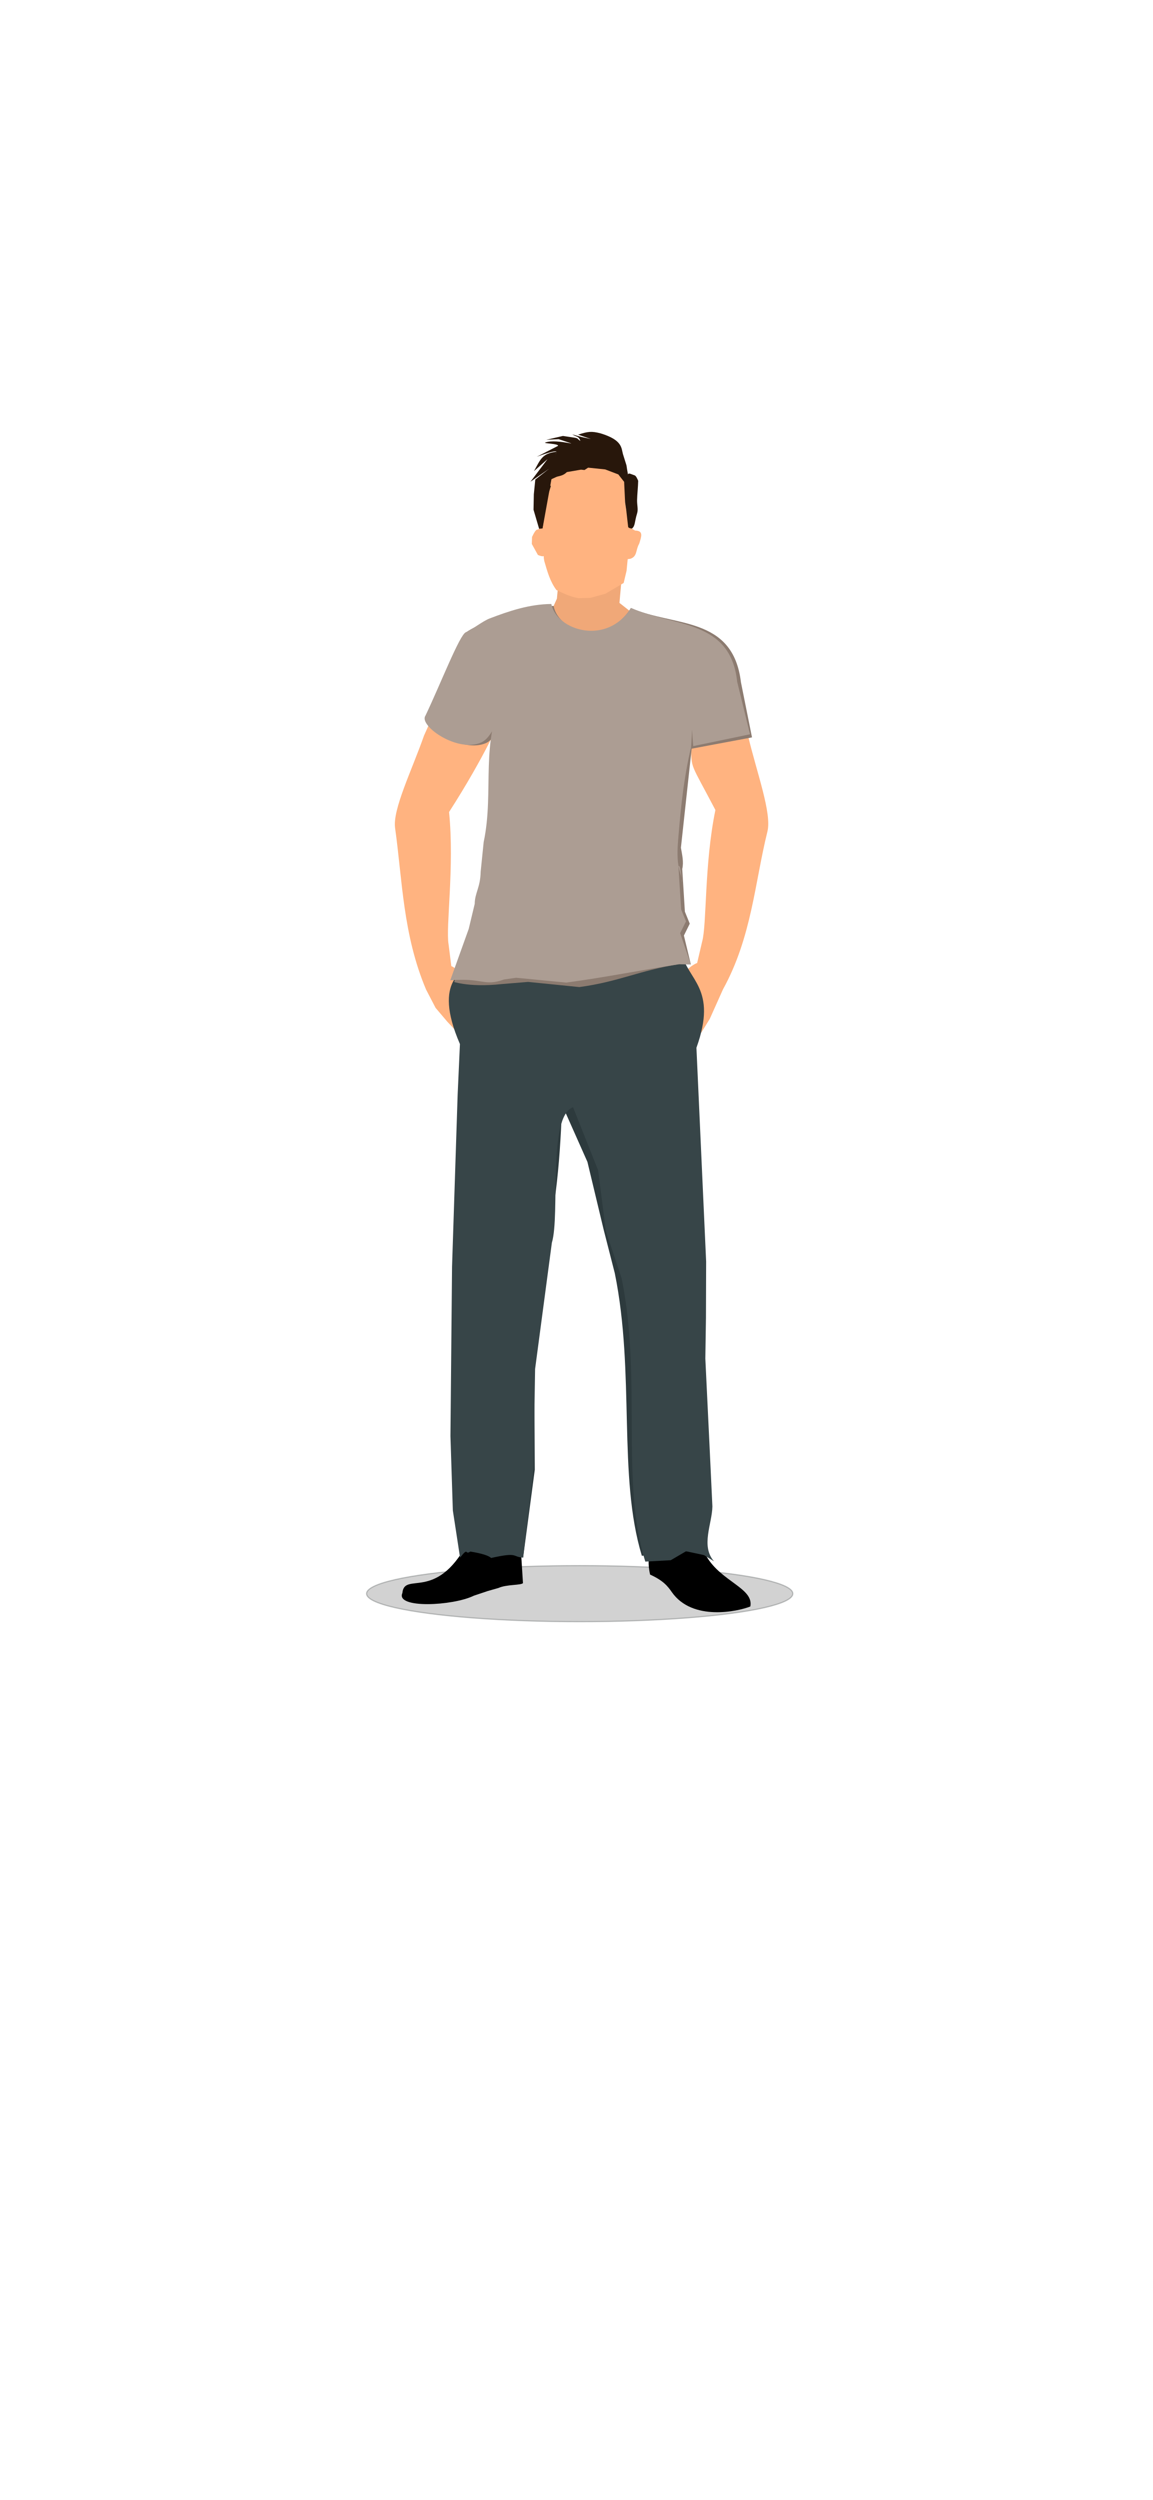 <?xml version="1.0" encoding="UTF-8" standalone="no"?>
<!-- Created with Inkscape (http://www.inkscape.org/) -->

<svg
   version="1.1"
   id="svg1101"
   width="360"
   height="780"
   viewBox="0 0 360 780"
   sodipodi:docname="skin_alap_rovid.svg"
   inkscape:version="1.1 (c68e22c387, 2021-05-23)"
   xmlns:inkscape="http://www.inkscape.org/namespaces/inkscape"
   xmlns:sodipodi="http://sodipodi.sourceforge.net/DTD/sodipodi-0.dtd"
   xmlns="http://www.w3.org/2000/svg"
   xmlns:svg="http://www.w3.org/2000/svg">
  <defs
     id="defs1105">
    <inkscape:perspective
       sodipodi:type="inkscape:persp3d"
       inkscape:vp_x="0 : 390 : 1"
       inkscape:vp_y="0 : 1000 : 0"
       inkscape:vp_z="360 : 390 : 1"
       inkscape:persp3d-origin="180 : 260 : 1"
       id="perspective1433" />
  </defs>
  <sodipodi:namedview
     id="namedview1103"
     pagecolor="#ffffff"
     bordercolor="#666666"
     borderopacity="1.0"
     inkscape:pageshadow="2"
     inkscape:pageopacity="0.0"
     inkscape:pagecheckerboard="0"
     showgrid="false"
     inkscape:zoom="1.4142138"
     inkscape:cx="205.06094"
     inkscape:cy="318.198"
     inkscape:window-width="1920"
     inkscape:window-height="986"
     inkscape:window-x="-11"
     inkscape:window-y="-11"
     inkscape:window-maximized="1"
     inkscape:current-layer="layer6" />
  <g
     inkscape:groupmode="layer"
     id="layer9"
     inkscape:label="ember árnyék"
     style="display:inline">
    <ellipse
       style="opacity:0.25;fill:#4d4d4d;stroke:#1c2526;stroke-width:0.371"
       id="path869"
       cx="181"
       cy="497.25"
       rx="66.553"
       ry="8.757" />
  </g>
  <g
     inkscape:groupmode="layer"
     id="layer2"
     inkscape:label="cipő"
     style="display:inline">
    <path
       style="fill:#000000;stroke:none;stroke-width:1.064px;stroke-linecap:butt;stroke-linejoin:miter;stroke-opacity:1"
       d="m 125.632,497.072 c 0.621,-6.83 10.397,2.854 20.308,-15.577 l 11.827,-0.853 4.476,-0.399 0.542,5.752 0.499,7.975 c -0.669,0.702 -5.121,0.361 -7.642,1.503 l -3.444,0.984 -4.247,1.427 c -6.49,3.198 -24.507,4.102 -22.319,-0.813 z"
       id="path1294"
       sodipodi:nodetypes="ccccccccccc" />
    <path
       style="fill:#000000;stroke:none;stroke-width:1px;stroke-linecap:butt;stroke-linejoin:miter;stroke-opacity:1"
       d="m 220.655,485.736 c 4.626,7.791 14.737,9.855 13.626,15.514 -3.776,1.525 -18.098,4.712 -24.522,-4.487 -1.243,-1.781 -2.602,-3.567 -6.78,-5.461 -0.924,-4.114 -0.756,-9.124 3.45,-8.895 13.995,0.764 13.66,-0.721 14.226,3.329"
       id="path6783"
       sodipodi:nodetypes="ccscsc" />
  </g>
  <g
     inkscape:groupmode="layer"
     id="layer5"
     inkscape:label="kéz"
     style="display:inline">
    <path
       style="fill:#ffb380;fill-opacity:1;stroke:none;stroke-width:0.1;stroke-linecap:butt;stroke-linejoin:miter;stroke-miterlimit:4;stroke-dasharray:none;stroke-opacity:1"
       d="m 141.705,314.053 c 0.553,0.396 2.146,1.257 3.998,1.947 0.486,0.38 1.069,0.637 1.672,0.802 0.678,0.185 1.732,0.155 2.266,0.348 0.766,0.278 0.987,1.283 1.505,0.215 0.357,-0.737 1.35,0.337 1.147,1.166 -3.363,1.586 -5.262,0.009 -8.051,-1.321 -0.804,-1.118 -1.707,-1.964 -2.248,-2.732 -0.36,-1.27 -0.172,-0.995 0,0 l 2.248,2.732 c 1.674,0.479 2.087,1.564 4.878,1.916 7.668,0.269 1.051,2.859 1.346,2.518 -1.176,-0.182 -1.572,0.038 -2.447,-0.277 -1.687,-0.414 -3.316,-1.56 -4.546,-2.601 -1.722,-1.457 -2.588,-2.788 -2.42,-2.383 l 3.609,3.545 c 1.8,0.487 2.058,1.399 3.475,1.494 9.614,0.643 8.14,5.231 -4.633,1.475 l -3.85,-4.118 -3.653,-4.303 -2.966,-5.702 c 0.202,-3.396 3.019,-3.659 5.115,-5.202 l 2.765,-2.141 c 2.284,1.074 4.779,4.006 5.991,6.074 3.289,3.18 2.87,5.55 2.762,4.208 3.406,9.472 -0.302,6.003 -1.855,2.094 -0.393,-0.991 -1.715,-1.791 -2.364,-2.575 -0.516,-0.622 -2.002,-0.75 -3.226,1.462 -0.203,0.368 1.396,1.638 1.337,2.241 -0.08,0.82 -2.331,0.704 -2.508,1.447"
       id="path14965"
       sodipodi:nodetypes="ccsssccccccccsccsccccccccssssc" />
    <path
       style="display:inline;fill:#ffb380;fill-opacity:1;stroke:none;stroke-width:0.1;stroke-linecap:butt;stroke-linejoin:miter;stroke-miterlimit:4;stroke-dasharray:none;stroke-opacity:1"
       d="m 147.919,307.032 c 0.488,0.632 1.948,1.194 3.335,1.59 3.267,-0.813 1.179,-1.866 -0.448,-1.099 -0.867,0.409 -2.62,-0.846 -3.541,-0.969"
       id="path18781"
       sodipodi:nodetypes="ccsc" />
    <path
       style="display:inline;fill:#ffb380;fill-opacity:1;stroke:none;stroke-width:0.113;stroke-linecap:butt;stroke-linejoin:miter;stroke-miterlimit:4;stroke-dasharray:none;stroke-opacity:1"
       d="m 215.464,314.727 c -0.597,0.387 -2.107,2.435 -4.045,2.938 -0.528,0.38 -1.142,0.588 -1.767,0.678 -0.703,0.101 -1.835,-0.344 -2.323,2.2e-4 -0.669,0.472 -1.234,1.411 -1.312,0.169 -0.065,-1.03 -1.366,0.049 -1.242,1.118 3.245,2.614 5.057,0.94 8.003,-0.181 0.921,-1.236 1.915,-2.115 2.537,-2.967 0.487,-1.509 0.27,-1.204 0,0 l -2.537,2.966 c -1.738,0.276 -2.26,1.546 -5.114,1.45 -7.2,-0.654 -1.402,3.252 -1.728,2.721 1.206,-10e-4 1.709,0.5 2.624,0.275 1.079,-0.128 2.7,-0.58 3.489,-1.091 0.84,-0.543 1.175,-1.102 1.357,-1.274 2.498,-2.36 3.04,-2.961 2.676,-2.5 l -3.991,3.717 c -1.026,0.451 -1.755,0.797 -2.572,0.99 -0.342,0.081 -0.661,0.28 -1.085,0.204 -8.883,-1.604 -7.745,2.529 3.519,2.756 l 7.051,-4.564 2.605,-4.218 4.128,-9.215 c -1.336,-3.214 -3.512,-2.72 -5.481,-5.037 l -2.587,-3.189 c -2.412,0.899 -5.218,4.067 -6.642,6.406 0,0 -2.038,3.906 -3.088,4.859 -4.359,11.122 -0.387,7.363 1.561,2.801 0.494,-1.156 1.906,-1.899 2.639,-2.749 0.581,-0.675 2.096,-0.55 3.118,2.433 0.17,0.496 0.392,1.025 0.393,1.786 9.4e-4,1.035 0.326,2.064 0.433,3.022"
       id="path14965-7"
       sodipodi:nodetypes="ccsssccccccccssccssccccccccssssc" />
  </g>
  <g
     inkscape:groupmode="layer"
     id="layer7"
     inkscape:label="nadrág árnyék"
     style="display:inline">
    <path
       style="display:inline;fill:#2d3a3d;fill-opacity:1;stroke:none;stroke-width:0.951px;stroke-linecap:butt;stroke-linejoin:miter;stroke-opacity:1"
       d="m 143.644,486.007 c 2.776,-9.328 -1.699,-32.361 19.687,-0.004 l 3.647,-27.405 -0.18,-31.173 3.933,-39.487 c 3.873,-17.088 4.552,-34.247 5.038,-51.73 v 0 l 0.076,9.322 7.57,17.017 5.1,21.282 3.431,13.4 c 6.399,31.418 0.877,63.232 8.454,88.191 6.427,-0.161 11.679,-3.017 19.402,-0.207 l -2.125,-15.919 -1.216,-19.311 -1.712,-26.793 -0.081,-12.701 -0.304,-17.545 -9.467,-74.432 -0.621,-22.015 -26.005,7.486 -23.234,-1.026 -6.904,-2.936 -4.919,42.332 -0.492,53.633 0.619,52.863 1.145,23.172 -0.844,13.984"
       id="path2875-0"
       sodipodi:nodetypes="cccccccccccccccccccccccccccc" />
  </g>
  <g
     inkscape:groupmode="layer"
     id="layer3"
     inkscape:label="nadrág"
     style="display:inline">
    <path
       style="fill:#374548;stroke:none;stroke-width:1px;stroke-linecap:butt;stroke-linejoin:miter;stroke-opacity:1"
       d="m 143.644,486.007 c 2.769,-3.537 1.431,-0.653 3.202,-1.893 3.463,0.559 5.81,1.277 6.486,2.008 8.66,-1.933 6.43,-0.343 10,-0.118 l 3.242,-27.679 0.499,-31.17 5.237,-39.399 c 2.64,-8.741 -1.424,-39.301 6.608,-42.296 l 7.848,19.733 2.398,18.925 4.943,14.788 c 6.376,31.541 -0.446,63.237 7.378,88.344 l 7.945,-0.432 4.776,-2.795 5.598,1.19 3.127,1.948 c -4.187,-4.795 -0.594,-11.684 -0.499,-17.117 l -0.913,-19.331 -1.294,-26.822 0.195,-12.7 0.057,-17.548 -3.03,-66.722 c 6.748,-18.733 -2.877,-21.033 -4.723,-29.865 l -30.19,6.914 -25.684,-1.496 -9.531,-2.161 c -1.904,2.566 -12.573,5.031 -3.715,25.454 l -0.719,15.856 -1.746,53.613 -0.499,52.864 0.748,23.191"
       id="path2875"
       sodipodi:nodetypes="ccccccccccccccccccccccccccccccc" />
  </g>
  <g
     inkscape:groupmode="layer"
     id="layer11"
     inkscape:label="nyak"
     style="display:inline">
    <path
       style="fill:#f0a878;fill-opacity:1;stroke:none;stroke-width:1px;stroke-linecap:butt;stroke-linejoin:miter;stroke-opacity:1"
       d="m 168.914,189.701 3.94,-0.62 1.025,-2.286 0.375,-4.068 19.709,-0.852 -0.547,6.243 3.616,2.844 v 0 l 1.915,3.516 -15.088,7.116 -13.593,-3.536 -1.353,-8.359"
       id="path61116"
       sodipodi:nodetypes="cccccccccccc" />
  </g>
  <g
     inkscape:groupmode="layer"
     id="layer8"
     inkscape:label="fej"
     style="display:inline">
    <path
       style="fill:#ffb380;fill-opacity:1;stroke:none;stroke-width:1px;stroke-linecap:butt;stroke-linejoin:miter;stroke-opacity:1"
       d="m 166.117,167.538 c 1.487,-3.145 1.535,-1.894 2.209,-2.555 l -0.077,-13.815 3.758,-4.549 4.738,-1.101 7.488,-0.192 5.153,0.314 3.647,1.482 2.07,3.634 0.139,2.525 -0.068,3.447 0.362,2.488 0.864,3.344 c 0.205,1.774 0.412,2.226 1.893,2.98 2.732,0.06 1.962,1.882 1.282,4.11 -1.153,1.994 -0.531,3.901 -2.711,4.688 l -0.878,0.129 -0.355,3.634 -0.903,3.801 -5.697,3.355 -4.716,1.293 -3.669,0.09 c -2.499,-0.412 -4.671,-1.454 -6.921,-2.538 -2.028,-2.739 -2.831,-5.795 -3.773,-9.002 -0.596,-2.803 0.74,-0.763 -2.007,-1.945 l -1.899,-3.431 0.071,-2.186"
       id="path53866"
       sodipodi:nodetypes="ccccccccccccccccccccccccccc" />
  </g>
  <g
     inkscape:groupmode="layer"
     id="layer10"
     inkscape:label="haj"
     style="display:inline">
    <path
       style="fill:#28170b;stroke:none;stroke-width:1px;stroke-linecap:butt;stroke-linejoin:miter;stroke-opacity:1"
       d="m 171.431,149.856 2.446,-1.115 c 1.378,-0.326 2.153,-0.497 3.123,-1.447 l 4.41,-0.752 1.091,0.113 1.129,-0.737 5.333,0.549 4.095,1.559 1.815,2.325 0.302,6.377 0.362,2.488 0.59,5.201 c 0.16,0.448 1.199,0.499 1.199,0.499 1.039,-0.869 0.736,-1.947 1.604,-4.763 0.384,-1.246 -0.044,-2.493 -0.015,-4.144 0.028,-1.585 0.317,-4.289 0.347,-5.987 -0.248,-0.602 -0.674,-1.576 -1.133,-1.711 -0.851,-0.251 -1.855,-0.91 -2.061,-0.274 l -0.271,-1.558 -0.197,-1.3 -1.111,-3.539 c -0.501,-1.825 -0.127,-4.337 -6.907,-6.404 -2.923,-0.777 -4.041,-0.592 -7.081,0.38 l 3.99,1.362 c 5.518,3.902 6.571,4.09 0,0 l -2.895,-0.617 -2.932,-0.825 c 1.545,0.956 2.003,0.454 2.555,2.061 l -0.473,-0.335 c -0.811,-0.768 -0.096,-0.474 -4.979,-1.239 l -5.191,1.2 3.861,-0.189 c 9.357,3.112 -0.468,-0.395 -4.197,1.054 -0.734,0.324 4.312,0.308 3.98,1.042 l -6.627,3.392 c 1.771,-0.645 5.75,-2.096 6.138,-1.563"
       id="path43116"
       sodipodi:nodetypes="ccccccccccccssscsccccccccccccccccccc" />
    <path
       style="fill:#28170b;stroke:none;stroke-width:1px;stroke-linecap:butt;stroke-linejoin:miter;stroke-opacity:1"
       d="m 173.732,140.958 c -4.446,0.498 -4.975,2.359 -7.004,6.045 l 4.241,-3.759 -5.351,7.071 5.816,-4.054 -4.299,3.363 -0.462,4.612 -0.093,4.812 1.746,5.935 1.066,-0.09"
       id="path43130"
       sodipodi:nodetypes="cccccccccc" />
    <path
       style="fill:#28170b;stroke:none;stroke-width:1px;stroke-linecap:butt;stroke-linejoin:miter;stroke-opacity:1"
       d="m 169.392,164.892 -0.237,-4.26 2.831,-8.916 c -2.585,-3.83 0.047,0.976 -0.555,-1.86"
       id="path43132"
       sodipodi:nodetypes="cccc" />
  </g>
  <g
     inkscape:groupmode="layer"
     id="layer1"
     inkscape:label="karok"
     style="display:inline">
    <path
       style="display:inline;fill:#ffb380;fill-opacity:1;stroke:none;stroke-width:0.954px;stroke-linecap:butt;stroke-linejoin:miter;stroke-opacity:1"
       d="m 160.52,224.117 c 7.797,10.024 -5.732,20.487 -5.856,29.712 l -1.646,7.136 -0.943,8.431 c -0.091,4.486 -1.819,5.99 -1.858,9.127 l -0.811,8.723 -1.272,12.778 13.31,-0.989 1.71,0.469 15.669,1.373 c 12.466,-1.529 14.601,-3.212 27.049,-4.975 l 6.85,1.156 -0.662,-10.131 v 0 l -0.218,-6.934 -0.005,-9.436 c 0.521,-1.979 -0.036,-4.579 -0.413,-6.584 l 4.329,-31.232 c 0.184,7.412 -0.315,4.875 7.615,19.999 -3.503,16.95 -2.651,35.854 -4.148,41.098 l -1.552,6.636 c 1.395,3.441 4.432,8.46 8.068,8.227 8.994,-16.292 9.933,-33.407 13.877,-49.248 1.415,-5.682 -3.309,-18.356 -5.992,-29.64 l -3.014,-14.555 c -2.491,-18.823 -18.313,-15.451 -31.609,-20.804 -7.385,10.759 -22.423,7.085 -24.139,-0.567 -9.477,0.064 -23.54,1.308 -28.639,5.356 -3.29,9.067 15.765,15.34 14.3,24.874 z"
       id="path3237-2"
       sodipodi:nodetypes="ccccccccccccccccccccccscccccc" />
    <path
       style="display:inline;fill:#ffb380;fill-opacity:1;stroke:none;stroke-width:0.954px;stroke-linecap:butt;stroke-linejoin:miter;stroke-opacity:1"
       d="m 152.872,230.288 c 4.93,-8.626 -1.61,5.964 -12.66,23.076 1.72,17.222 -1.093,35.935 -0.15,41.307 l 0.853,6.761 c -1.745,3.277 -4.288,7.953 -7.88,7.343 -7.25,-17.14 -7.404,-34.259 -9.677,-50.424 -0.816,-5.799 5.201,-17.912 9.043,-28.855 l 6.103,-13.632 c 6.635,6.069 26.001,-50.811 12.158,15.044 z"
       id="path3237-2-0"
       sodipodi:nodetypes="cccccscccc" />
  </g>
  <g
     inkscape:groupmode="layer"
     id="layer6"
     inkscape:label="felsőtest árnyék"
     style="display:inline">
    <path
       style="display:inline;fill:#8c7b70;fill-opacity:1;stroke:none;stroke-width:1.004px;stroke-linecap:butt;stroke-linejoin:miter;stroke-opacity:1"
       d="m 234.798,230.08 -3.455,-17.216 c -2.491,-20.836 -21.054,-17.236 -34.35,-23.16 -7.385,11.91 -22.423,7.848 -24.139,-0.623 -6.913,0.051 -13.438,2.054 -19.413,4.351 -2.216,0.852 -6.431,2.696 -7.875,3.885 -1.594,1.313 -6.856,16.275 -11.569,26.237 -2.129,3.073 10.376,11.633 17.804,8.267 5.344,-2.422 6.095,-16.776 6.095,-16.776 l -4.059,40.334 -1.646,7.899 -0.943,9.332 c -0.091,4.966 -1.819,6.63 -1.858,10.102 l -1.871,7.873 c 0,0 -5.845,15.844 -5.699,15.868 -1.153,-0.526 3.9,1.805 14.846,0.595 l 8.225,-0.675 15.999,1.613 c 12.466,-1.692 18.676,-5.182 31.124,-7.134 l 3.686,0.039 -2.164,-8.985 1.828,-3.7 -1.522,-3.759 -0.828,-13.306 c 0.521,-2.19 -0.036,-4.416 -0.413,-6.636 l 3.357,-30.902"
       id="path3237-7"
       sodipodi:nodetypes="ccccsscscccccccccccccccccc" />
  </g>
  <g
     inkscape:groupmode="layer"
     id="layer4"
     inkscape:label="felsőtest"
     style="display:inline">
    <path
       style="fill:#ac9d93;stroke:none;stroke-width:1px;stroke-linecap:butt;stroke-linejoin:miter;stroke-opacity:1"
       d="M 234.179,229.107 230.166,212.73 c -2.049,-19.525 -19.876,-17.148 -33.173,-23.027 -7.385,11.817 -23.142,7.157 -24.857,-1.248 -6.913,0.051 -13.278,2.236 -19.253,4.515 -2.216,0.845 -5.724,3.649 -7.433,4.303 -1.927,0.737 -7.916,16.178 -12.629,26.063 -2.129,3.049 10.001,11.667 17.429,8.327 5.344,-2.403 7.647,-16.619 7.647,-16.619 -8.33,16.773 -3.453,31.38 -6.882,47.708 l -0.943,9.259 c -0.091,4.927 -1.819,6.579 -1.858,10.024 l -1.871,7.812 -5.759,16.032 c 10.318,-0.849 10.405,1.999 16.781,-0.255 l 3.788,-0.546 15.669,1.508 c 12.466,-1.679 22.746,-3.798 35.194,-5.734 l 3.686,0.039 -3.341,-9.733 1.828,-3.671 -1.522,-3.73 -0.828,-13.203 c 0.521,-2.173 1.392,6.534 1.014,4.331 0.308,-2.224 -1.98,-2.977 -1.116,-12.834 0.578,-6.596 1.219,-16.33 3.753,-27.744 0.294,-1.324 0.264,0.002 0.512,-5.064 0.648,-13.235 -0.868,-12.09 0.444,3.563"
       id="path3237"
       sodipodi:nodetypes="ccccsscsccccccccccccccccsssc" />
  </g>
</svg>
